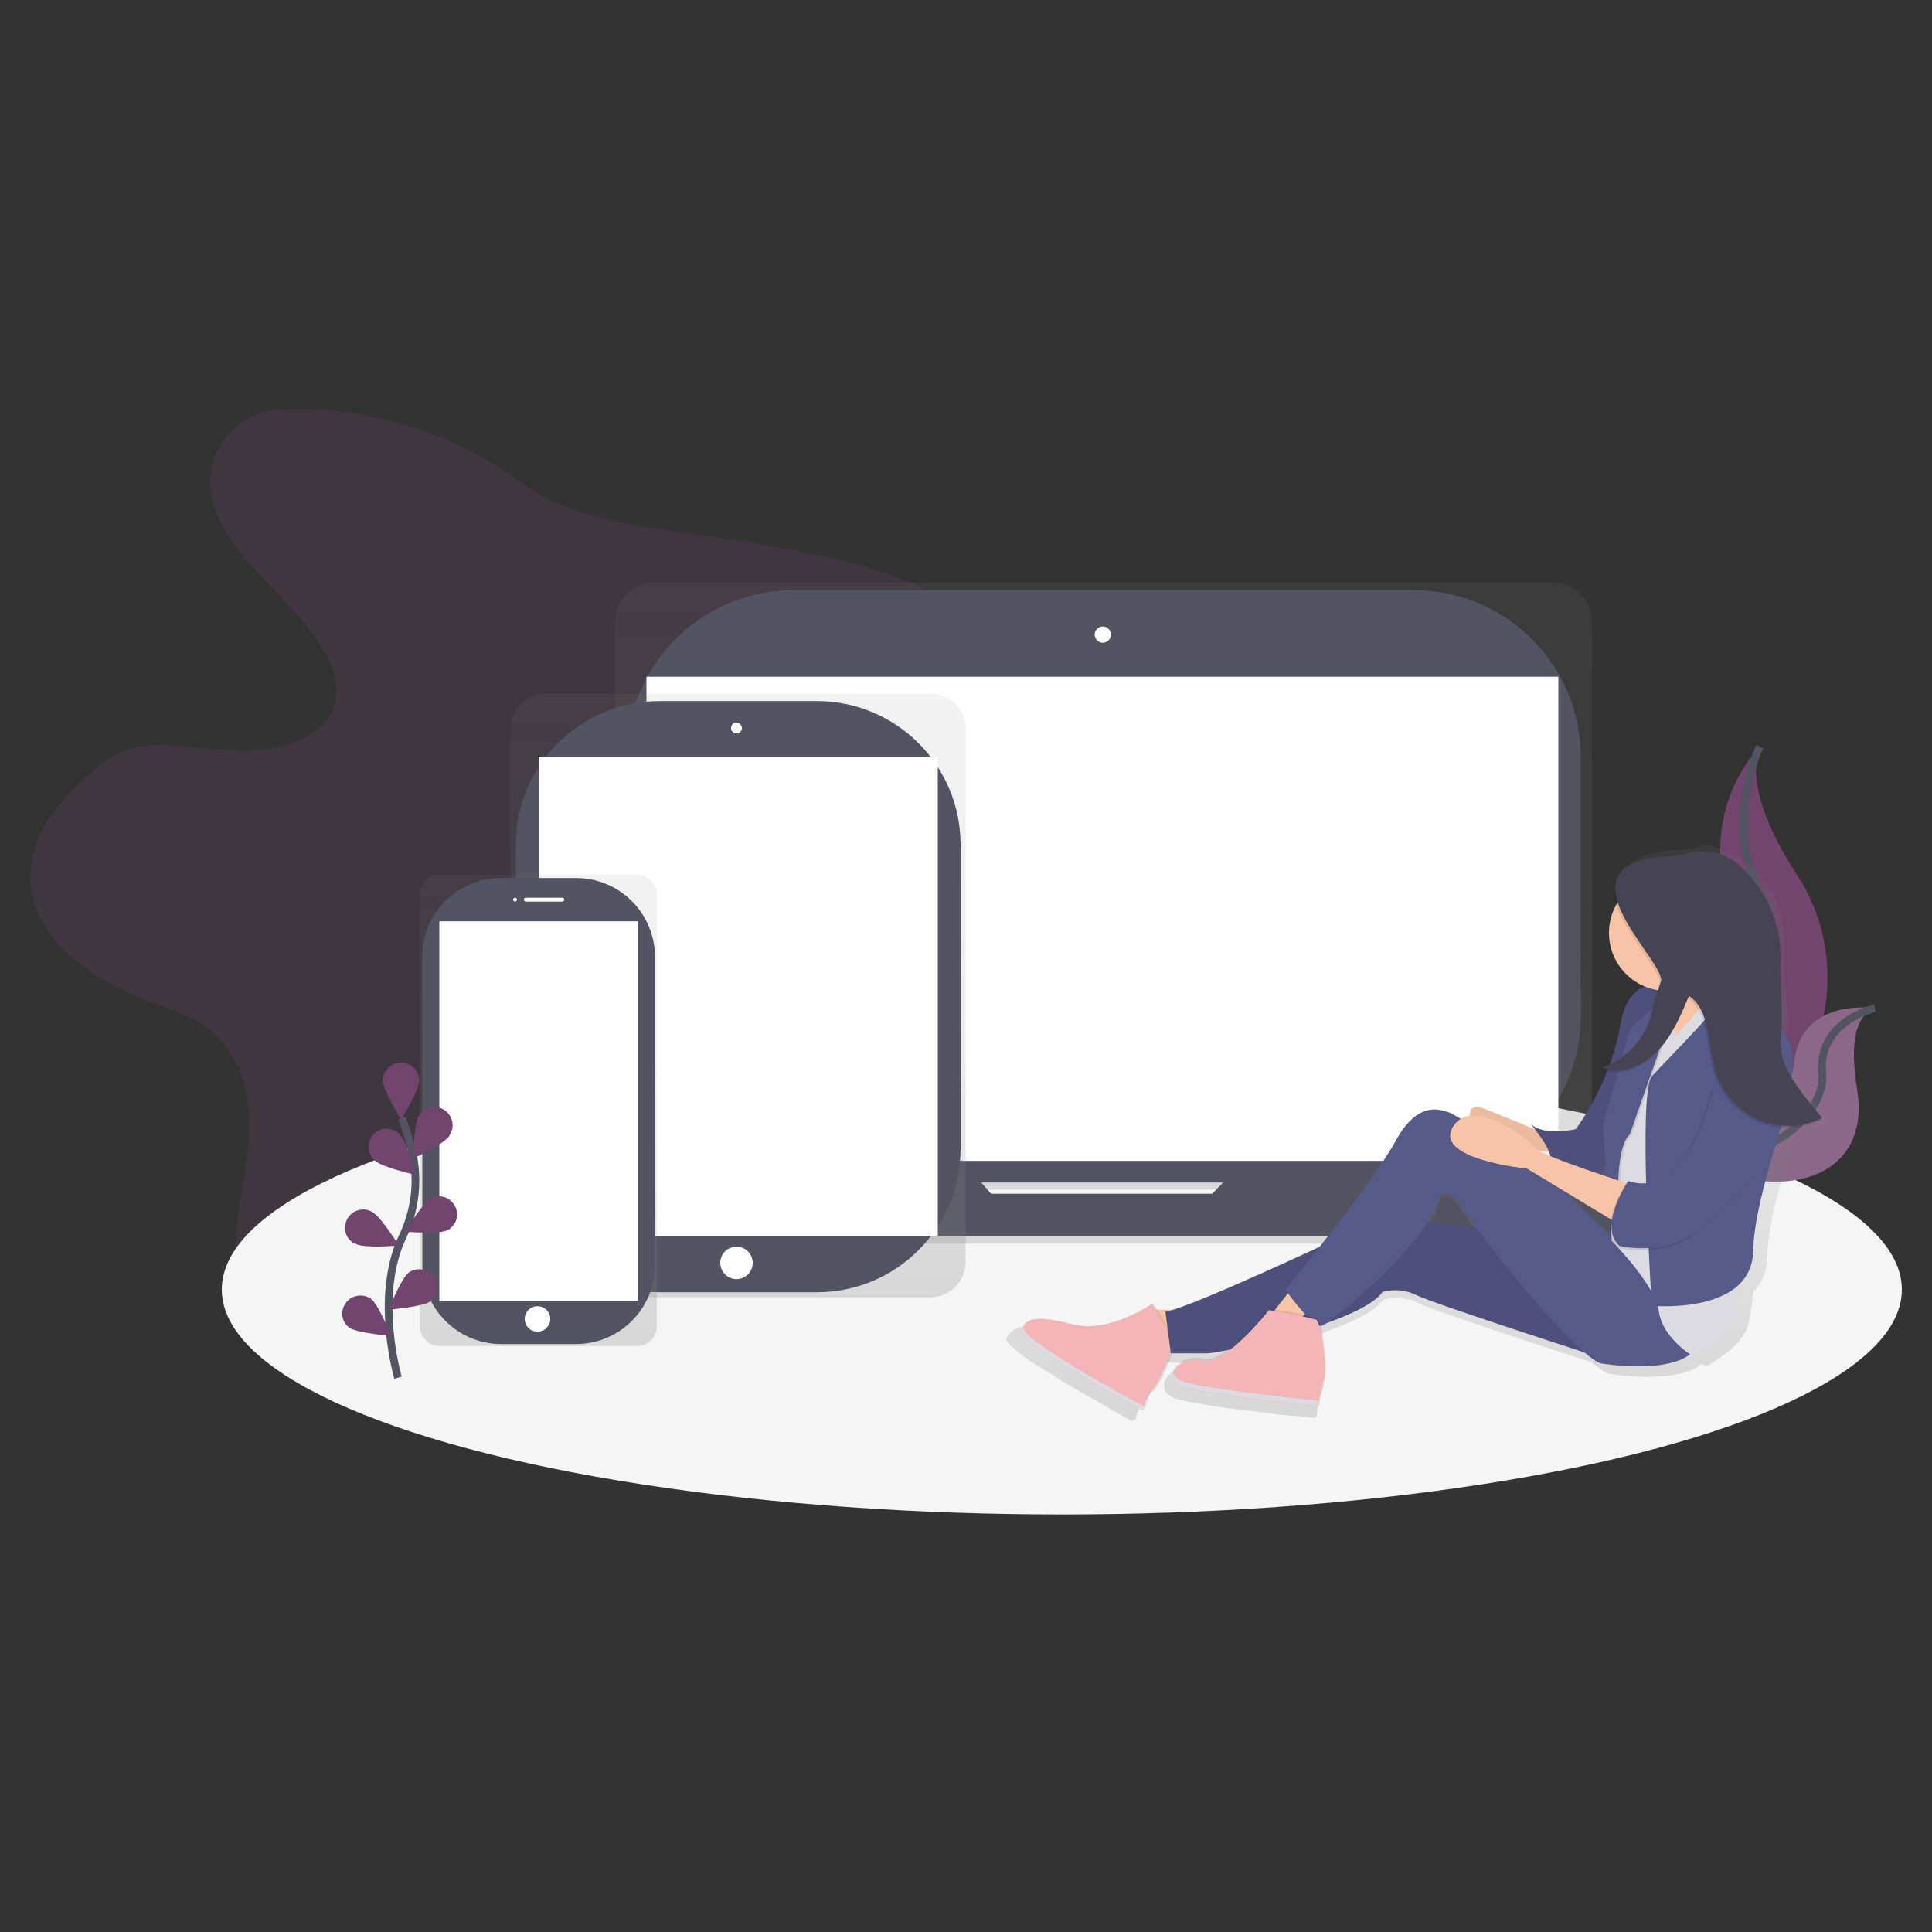 <?xml version="1.0" encoding="utf-8"?>
<!-- Generator: Adobe Illustrator 23.0.1, SVG Export Plug-In . SVG Version: 6.00 Build 0)  -->
<svg version="1.1" id="Warstwa_1" xmlns="http://www.w3.org/2000/svg" xmlns:xlink="http://www.w3.org/1999/xlink" x="0px" y="0px"
	 viewBox="0 0 500 500" style="enable-background:new 0 0 500 500;" xml:space="preserve">
<rect x="0" y="0" width="500" height="500" fill="#333333" stroke="none"/>
<style type="text/css">
	.st0{clip-path:url(#SVGID_2_);}
	.st1{fill:#0E0E0E;}
	.st2{opacity:0.2;fill:#71456E;enable-background:new    ;}
	.st3{fill:#F5F5F5;}
	.st4{fill:#71456E;}
	.st5{fill:none;stroke:#535461;stroke-width:2;stroke-miterlimit:10;}
	.st6{opacity:0.2;fill:#F5F5F5;enable-background:new    ;}
	.st7{fill:url(#Path_927_1_);}
	.st8{fill:#535461;}
	.st9{fill:#FFFFFF;}
	.st10{fill:url(#Path_929_1_);}
	.st11{fill:url(#Path_930_1_);}
	.st12{fill:url(#Path_939_1_);}
	.st13{fill:#F7C4A7;}
	.st14{opacity:5.000000e-02;enable-background:new    ;}
	.st15{fill:#575988;}
	.st16{opacity:0.1;enable-background:new    ;}
	.st17{fill:#F3B5B7;}
	.st18{fill:#DDDBE2;}
	.st19{fill:#464353;}
</style>
<g>
	<defs>
		<path id="SVGID_1_" d="M405.4,368.2c-0.3-0.3-0.7-0.6-1.1-0.8l4,2.2c0.4,0.2,0.8,0.5,1.1,0.8l-2-1.1l-0.3-0.1l-1-0.6l-0.2-0.1
			C405.7,368.3,405.5,368.3,405.4,368.2z"/>
	</defs>
	<clipPath id="SVGID_2_">
		<use xlink:href="#SVGID_1_"  style="overflow:visible;"/>
	</clipPath>
	<g id="Group_6" transform="translate(461.298 1283.734)" class="st0">
		<g id="Group_5">
			<path id="Path_26" class="st1" d="M-50.5-905.8l-4-2.2c0.3-0.9,0.5-1.8,0.5-2.8c0.1-2.3-1.1-4.4-3.1-5.6l4,2.2
				c2,1.2,3.2,3.3,3.1,5.6C-50-907.7-50.2-906.7-50.5-905.8"/>
		</g>
	</g>
</g>
<g id="undraw_web_devices_ad58" transform="translate(248.001 1143.037)">
	<path id="Path_921" class="st2" d="M-169.4-1037.2c-3.8-0.2-7.5,0.1-11.2,1.1c-8.9,2.8-14.3,11.8-12.7,21
		c1.5,8.4,7.6,15.6,13.9,22.3c6.3,6.7,13.2,13.2,16.7,21.2c2,3.8,2.3,8.3,0.8,12.4c-2.7,6.1-10.9,9.5-18.7,10.2
		c-7.9,0.7-15.7-0.7-23.6-1.1c-3.3-0.3-6.6-0.1-9.8,0.7c-3.3,1.1-6.3,2.8-8.9,5c-10.2,8.1-18.4,19.2-17.1,30.9
		c1.5,13.2,14.8,23.6,29.5,29.2c4.8,1.9,10,3.4,14.2,6c11.2,7,13.7,20.1,12.6,31.6c-1.1,11.6-4.9,23.1-2.8,34.6
		c2.5,13.3,13.5,25.4,28.4,31c13.3,5,29.8,4.7,41.6-2.4c5.4-3.5,10.1-8,13.9-13.2c5.6-7.3,10.2-15.3,13.8-23.8c1.6-4,3.2-8.2,7-11
		c2.6-1.6,5.4-2.8,8.4-3.4c9-2.2,18.6-2.8,27.7-4.8c9.1-2,18.3-5.7,23.3-12.3c7-9.4,3.7-21.3,3.8-32.3c0.1-25.1,18.3-47.6,25-72
		c2.2-8,3-16.8-1.9-24c-3.3-4.8-9-8.3-14.9-11c-13-5.9-27.8-8.6-42.3-11.2c-20.2-3.6-44.7-4-60.4-15.6
		C-129.6-1030.2-149.2-1036.8-169.4-1037.2z"/>
	<ellipse id="Ellipse_34" class="st3" cx="26.8" cy="-809.3" rx="217.4" ry="58.2"/>
	<path id="Path_922" class="st4" d="M207.4-949.8c-10.2,11.4-13,27.5-7.3,41.6c9.5,24.9-16.2,66.2-16.2,66.2s0.3,0,0.8-0.1
		c26.5-4.7,44.2-30,39.5-56.5c-1.1-6.5-3.6-12.6-7.2-18.1C209.9-927.7,204.1-940.4,207.4-949.8z"/>
	<path id="Path_923" class="st5" d="M207.4-949.8c0,0-9.5,20.5,0,37.3c9.5,16.8,1.6,63.8-23.5,70.5"/>
	<path id="Path_924" class="st4" d="M237.2-882.1c0,0-19.1-3-20.9,14.1c-1.7,17.1-36.8,19.5-36.8,19.5l0.7,0.4
		c28.9,19,56.6,12.1,52.4-13.1C231.1-870.5,231.2-879.9,237.2-882.1z"/>
	<path id="Path_925" class="st6" d="M237.2-882.1c0,0-19.1-3-20.9,14.1c-1.7,17.1-36.8,19.5-36.8,19.5l0.7,0.4
		c28.9,19,56.6,12.1,52.4-13.1C231.1-870.5,231.2-879.9,237.2-882.1z"/>
	<path id="Path_926" class="st5" d="M237.2-882.1c0,0-14.8,3.3-13.6,16.7s-22,29.7-44,16.8"/>
	
		<linearGradient id="Path_927_1_" gradientUnits="userSpaceOnUse" x1="-247.164" y1="-632.837" x2="-247.164" y2="-630.979" gradientTransform="matrix(170.572 0 0 -92.005 42196.363 -59045.395)">
		<stop  offset="0" style="stop-color:#808080;stop-opacity:0.251"/>
		<stop  offset="0.54" style="stop-color:#808080;stop-opacity:0.122"/>
		<stop  offset="1" style="stop-color:#808080;stop-opacity:0.102"/>
	</linearGradient>
	<path id="Path_927" class="st7" d="M193-840.9h-30c0.7-1.4,1-2.9,1-4.5v-136.8c0-5.6-4.5-10.1-10.1-10.1l0,0H-78.7
		c-5.6,0-10.1,4.5-10.1,10.1c0,0,0,0,0,0v136.8c0,1.6,0.4,3.1,1,4.5h-31.1c-1.5,0-2.7,1.2-2.7,2.7v2.1c0,8.2,6.7,14.9,14.9,14.9
		h287.3c8.2,0,14.9-6.7,14.9-14.9l0,0v-2.1C195.6-839.7,194.4-840.9,193-840.9z M7.8-832.3l-2.6-2.9h63.9l-2.9,2.9L7.8-832.3z"/>
	<path id="Rectangle_56" class="st8" d="M-42.6-990.3h160.5c23.9,0,43.2,19.4,43.2,43.2v66.9c0,23.9-19.4,43.2-43.2,43.2H-42.6
		c-23.9,0-43.2-19.4-43.2-43.2V-947C-85.9-970.9-66.5-990.3-42.6-990.3z"/>
	<rect id="Rectangle_57" x="-80.7" y="-967.9" class="st9" width="236" height="125.3"/>
	<circle id="Ellipse_35" class="st9" cx="37.4" cy="-978.8" r="2.1"/>
	<path id="Path_928" class="st8" d="M73.8-842.4l-8.1,8.3H8.5l-7.3-8.3h-116.4c-1.4,0-2.6,1.2-2.6,2.6l0,0v2.1
		c0,8,6.5,14.5,14.5,14.5h280.8c8,0,14.5-6.5,14.5-14.5v-2.1c0-1.4-1.2-2.6-2.6-2.6c0,0,0,0,0,0H73.8z"/>
	
		<linearGradient id="Path_929_1_" gradientUnits="userSpaceOnUse" x1="-248.971" y1="-631.943" x2="-248.971" y2="-630.085" gradientTransform="matrix(63.394 0 0 -84.014 15726.282 -53899.438)">
		<stop  offset="0" style="stop-color:#808080;stop-opacity:0.251"/>
		<stop  offset="0.54" style="stop-color:#808080;stop-opacity:0.122"/>
		<stop  offset="1" style="stop-color:#808080;stop-opacity:0.102"/>
	</linearGradient>
	<path id="Path_929" class="st10" d="M-7.2-963.5h-99.6c-5,0-9.1,4.1-9.1,9.1v138c0,5,4.1,9.1,9.1,9.1h99.6c5,0,9.1-4.1,9.1-9.1
		v-137.9C2-959.4-2.1-963.5-7.2-963.5L-7.2-963.5z"/>
	<path id="Rectangle_58" class="st8" d="M-77.3-961.6h40.7c20.5,0,37.2,16.6,37.2,37.2v78.6c0,20.5-16.6,37.2-37.2,37.2h-40.7
		c-20.5,0-37.2-16.6-37.2-37.2v-78.6C-114.5-945-97.8-961.6-77.3-961.6z"/>
	<rect id="Rectangle_59" x="-108.6" y="-947.2" class="st9" width="103.3" height="124"/>
	<circle id="Ellipse_36" class="st9" cx="-57.4" cy="-954.6" r="1.4"/>
	<circle id="Ellipse_37" class="st9" cx="-57.4" cy="-816.2" r="4.2"/>
	
		<linearGradient id="Path_930_1_" gradientUnits="userSpaceOnUse" x1="-251.977" y1="-628.933" x2="-251.977" y2="-627.074" gradientTransform="matrix(32.946 0 0 -65.665 8193.028 -42093.566)">
		<stop  offset="0" style="stop-color:#808080;stop-opacity:0.251"/>
		<stop  offset="0.54" style="stop-color:#808080;stop-opacity:0.122"/>
		<stop  offset="1" style="stop-color:#808080;stop-opacity:0.102"/>
	</linearGradient>
	<path id="Path_930" class="st11" d="M-83.1-916.7h-51.1c-2.8,0-5.1,2.3-5.1,5v112c0,2.8,2.3,5.1,5.1,5l0,0h51.1
		c2.8,0,5.1-2.3,5.1-5v-112C-78-914.5-80.3-916.7-83.1-916.7C-83.1-916.7-83.1-916.7-83.1-916.7L-83.1-916.7z"/>
	<path id="Rectangle_60" class="st8" d="M-118.3-915.8h19.4c11.3,0,20.4,9.2,20.4,20.4v79.8c0,11.3-9.2,20.4-20.4,20.4h-19.4
		c-11.3,0-20.4-9.2-20.4-20.4v-79.8C-138.8-906.7-129.6-915.8-118.3-915.8z"/>
	<rect id="Rectangle_61" x="-134.3" y="-904.6" class="st9" width="51.4" height="98.2"/>
	<circle id="Ellipse_38" class="st9" cx="-114.7" cy="-910.2" r="0.5"/>
	<path id="Rectangle_62" class="st9" d="M-111.9-910.7h9.4c0.3,0,0.5,0.2,0.5,0.5l0,0c0,0.3-0.2,0.5-0.5,0.5h-9.4
		c-0.3,0-0.5-0.2-0.5-0.5l0,0C-112.4-910.5-112.2-910.7-111.9-910.7z"/>
	<circle id="Ellipse_39" class="st9" cx="-108.9" cy="-801.7" r="3.3"/>
	<path id="Path_931" class="st5" d="M-145-786.5c0,0-6.2-21,1.2-36.5c3.1-6.5,4.1-13.8,2.7-20.9c-0.7-3.3-1.7-6.6-2.9-9.8"/>
	<path id="Path_932" class="st4" d="M-139.5-863.4c0,2.6-4.7,10.1-4.7,10.1s-4.7-7.5-4.7-10.1c0.1-2.6,2.2-4.6,4.8-4.6
		C-141.6-868-139.5-865.9-139.5-863.4L-139.5-863.4z"/>
	<path id="Path_933" class="st4" d="M-131.7-849.1c-1.4,2.2-9.4,5.9-9.4,5.9s0.1-8.8,1.5-11c1.3-2.2,4.2-3,6.4-1.7
		c2.2,1.3,3,4.2,1.7,6.4C-131.6-849.4-131.7-849.3-131.7-849.1L-131.7-849.1z"/>
	<path id="Path_934" class="st4" d="M-132.1-824.7c-2.3,1.2-11.1,0.4-11.1,0.4s4.6-7.5,6.9-8.7c2.4-1.1,5.1,0,6.2,2.4
		C-129.1-828.5-130-825.9-132.1-824.7L-132.1-824.7z"/>
	<path id="Path_935" class="st4" d="M-136.5-806.3c-2.1,1.5-10.9,2.2-10.9,2.2s3.2-8.2,5.3-9.7c2.2-1.4,5.1-0.8,6.5,1.3
		C-134.3-810.5-134.7-807.8-136.5-806.3L-136.5-806.3z"/>
	<path id="Path_936" class="st4" d="M-151-842.7c1.9,1.8,10.5,3.7,10.5,3.7s-2.1-8.6-4-10.4c-1.7-1.9-4.7-2.1-6.6-0.3
		c-1.9,1.7-2.1,4.7-0.3,6.6C-151.3-843-151.1-842.9-151-842.7L-151-842.7z"/>
	<path id="Path_937" class="st4" d="M-155.9-821.1c2.3,1.2,11.1,0.4,11.1,0.4s-4.6-7.5-6.9-8.7c-2.3-1.3-5.1-0.5-6.4,1.8
		c-1.3,2.3-0.5,5.1,1.8,6.4C-156.1-821.3-156-821.2-155.9-821.1L-155.9-821.1z"/>
	<path id="Path_938" class="st4" d="M-157.7-799.5c2.1,1.5,10.9,2.2,10.9,2.2s-3.2-8.2-5.3-9.7c-2.2-1.4-5.1-0.8-6.5,1.3
		C-160-803.7-159.6-801-157.7-799.5L-157.7-799.5z"/>
	
		<linearGradient id="Path_939_1_" gradientUnits="userSpaceOnUse" x1="-247.16" y1="-631.572" x2="-247.16" y2="-629.713" gradientTransform="matrix(114.38 0 0 -80.013 28388.896 -51309.352)">
		<stop  offset="0" style="stop-color:#808080;stop-opacity:0.251"/>
		<stop  offset="0.54" style="stop-color:#808080;stop-opacity:0.122"/>
		<stop  offset="1" style="stop-color:#808080;stop-opacity:0.102"/>
	</linearGradient>
	<path id="Path_939" class="st12" d="M225.1-853.4c-5.2-6.3-11.4-13.5-10.6-21.9c0.7-6.8-1-13-0.7-19.8c0.5-9.6-1.5-17.2-8.4-23.4
		c-4.1-3.6-10.8-6.5-12.9-5.7c-4,1.4-8.4,0.9-12.5,1.9c-2.4,0.4-4.7,1.6-6.5,3.3c-2.6,2.3-2.6,5.6-1.5,9.1
		c-4.1,7.4-1.3,16.8,6.1,20.8c0.5,0.3,1,0.5,1.5,0.7c-2.9,1.2-5.4,4-6.3,9.6c-0.7,3.9-1.7,7.7-3.1,11.4c-0.6,0.3-1.2,0.5-1.9,0.8
		c0.1,0.1,0.3,0.1,0.4,0.1c-0.3,0.1-0.6,0.2-0.9,0.3c0.6,0.2,1.1,0.4,1.7,0.5c-2.1,5.5-4.9,10.6-8.4,15.3c0,0-8.7,1.9-12.1-1.4
		c0,0,0.6,0.6,1.3,1.6c-3.3-1.4-8.8-3.6-13.4-5.5c-3.4-1.3-4.2,0-4.2,1.9c-0.8,0.1-1.6,0.4-2.3,0.8c-1-0.6-2-1.2-3.1-1.7
		c-1.9-0.5-8.2-3.9-14.5,7.7c-3.7,6.7-13.1,19-20.3,28.1c-14.1,6.5-32.3,14.6-39.1,16.7H49c-0.6-0.9-1-1.5-1-1.5l-0.3,0.2l-0.1-0.2
		c0,0-8.6,5.9-17.2,6c-1.2,0-2.5-0.2-3.7-0.5c-2.9-0.8-5.8-1.3-8.8-1.4c-1.7-0.3-3.4,0.3-4.6,1.6l0,0c-0.1,0.1-0.2,0.3-0.3,0.4l0,0
		c-0.1,0.2-0.2,0.3-0.3,0.5l0,0c-0.1,0.2-0.2,0.3-0.2,0.5c-0.1,0.3,0,0.7,0.3,0.9c0.1,0.2,0.2,0.3,0.4,0.5l0.2,0.3
		c1.7,1.6,3.6,3,5.6,4.3c0.7,0.5,1.5,1,2.3,1.5l1.5,0.9l1.3,0.8l0.5,0.3l0.6,0.4l1.1,0.7l0.6,0.4l1.2,0.7l1,0.6
		c2.5,1.5,5.1,3,7.4,4.2l1.6,1l0.2,0.1l1,0.6l1.8,1l1.2,0.7l0.6,0.3l0.6,0.3l0.1,0.1l1.1,0.6c0.4,0.1,0.9,0,1.2-0.3
		c0.3-1.3,1.1-4.1,1.9-4.3c0.8-0.2,4.3-6.3,5.3-10.4h9.5c1.9-0.2,3.7-0.4,5.5-0.9c-2.4,1.7-4.9,2.8-6.7,2.4c-4-1-7.7,1.4-8.1,3.8
		c0,0.1,0,0.1,0,0.2c0,0.1,0,0.1,0,0.1c0,0,0,0.1,0,0.2c0,0.1,0,0.1,0,0.2v0.6c0,0.1,0,0.1,0,0.2c0,0.1,0,0.1,0,0.1
		c0,0.1,0.1,0.2,0.1,0.2l0,0.1c0.1,0.1,0.1,0.2,0.2,0.3l0.1,0.1c0,0.1,0.1,0.1,0.2,0.2l0.1,0.1c0.1,0.1,0.1,0.1,0.2,0.2l0.1,0.1
		l0.2,0.2l0.2,0.1l0.3,0.2l0.2,0.1l0.3,0.2l0.2,0.1c0.2,0.1,0.3,0.1,0.5,0.2c0.3,0.1,0.7,0.2,1.1,0.3l0.4,0.1l0.6,0.1l0.3,0.1
		c0.4,0.1,0.8,0.2,1.3,0.3l0.6,0.1l0.5,0.1l1.2,0.2c0.7,0.1,1.5,0.3,2.3,0.4l2,0.3l2.7,0.4l0.6,0.1l0.9,0.1l1.4,0.2l0.9,0.1l0,0
		l2.4,0.3l0.8,0.1l1.5,0.2c2,0.2,4,0.5,5.7,0.7l2.1,0.2l1,0.1l0.5,0l1.3,0.1l0.7,0.1l0.9,0.1l1.2,0.1h0.1l0.8,0.1l0,0
		c0.4,0,0.7-0.2,0.8-0.6c0,0,0,0,0-0.1l0,0v-0.1c0.1-0.1,0.1-0.2,0.1-0.4c0-1.2,0.2-2.3,0.4-3.4c0.1-0.2,0.1-0.4,0.2-0.6l0.1-0.2
		c0.1-0.2,0.2-0.5,0.3-0.7c0.1-0.2,0.1-0.4,0.2-0.5c0-0.1,0-0.1,0.1-0.2c0-0.1,0-0.2,0.1-0.3c1-3.3-0.2-9.5-0.5-12
		c-0.1-0.8-0.3-1.5-0.5-2.3c0.1,0,0.1,0,0.2,0c0.5-0.2,1-0.4,1.4-0.8c7.1-2.5,13.2-5.5,15.1-8.4c3.1-0.8,6.4-0.5,9.2,1
		c3.7,1.8,31.7,11,44.7,15.2c2.3,2,4.2,3.2,5.2,3.1c0,0,16.6,2.7,23.3-2.6c0.6,0.4,1,0.6,1,0.6s9.7-4.8,11.1-11.1
		c0.5-2,0.9-5,1.3-8.3c2.2-2.3,3.5-5.3,3.5-8.5c0.3-10.5,4.4-22.5,7.4-33.2c3.7,0.3,5.1-0.4,8.4-2.1l-0.2-0.2
		C224.6-853.2,224.8-853.3,225.1-853.4z M169.5-837.7l-1.9-0.6c0.6-0.8,1.2-1.7,1.6-2.7L169.5-837.7z M159.1-833.2l11.2,6.7l0.1,1.4
		c-0.1,1-0.1,2.1,0.1,3.1C165.5-826.4,159.8-831.7,159.1-833.2L159.1-833.2z M154.5-843.1c-1.2-0.5-2.2-1-2.9-1.3
		c0.9,0.1,1.8,0.1,2.6,0.2C154.3-843.8,154.4-843.5,154.5-843.1L154.5-843.1z M124.4-832.1c0,0,1.9-4.3,6.3,2.9
		c0.7,1.1,1.9,2.9,3.6,5.1l-12.7-1.7C123-827.7,123.9-829.8,124.4-832.1L124.4-832.1z"/>
	<path id="Path_940" class="st13" d="M152.3-849.5c0,0-8.9-3.7-15.9-6.5s-2.8,6.5-2.8,6.5s11.7,3.3,11.7,3.7s9.8,0.9,9.8,0.9
		L152.3-849.5z"/>
	<path id="Path_941" class="st14" d="M152.3-849.5c0,0-8.9-3.7-15.9-6.5s-2.8,6.5-2.8,6.5s11.7,3.3,11.7,3.7s9.8,0.9,9.8,0.9
		L152.3-849.5z"/>
	<path id="Path_942" class="st15" d="M190.2-886.4c0,0-15.9-8.4-18.7,8c-1.8,10-5.8,19.4-11.7,27.6c0,0-8.4,1.9-11.7-1.4
		c0,0,8,9.4,4.2,10.3c0,0,8.4,6.1,12.2,4.2c3.7-1.9,6.5-14.5,8-17.8S179-887.4,190.2-886.4z"/>
	<path id="Path_943" class="st16" d="M190.2-886.4c0,0-15.9-8.4-18.7,8c-1.8,10-5.8,19.4-11.7,27.6c0,0-8.4,1.9-11.7-1.4
		c0,0,8,9.4,4.2,10.3c0,0,8.4,6.1,12.2,4.2c3.7-1.9,6.5-14.5,8-17.8S179-887.4,190.2-886.4z"/>
	<path id="Path_944" class="st13" d="M181.3-892c0,0,9.8,11.2,10.3,20.6c0.5,9.4,11.2-9.8,12.2-10.3s-9.4-16.4-10.3-21.5
		C192.6-908.4,181.3-892,181.3-892z"/>
	<path id="Path_945" class="st13" d="M188.1-887.2l-6.2,5.6l2.9,11.8l8-7.5l-0.9-7.5L188.1-887.2z"/>
	<path id="Path_946" class="st13" d="M58.8-804.1H48.1l4.2,10.3l10.3-2.8L58.8-804.1z"/>
	<path id="Path_947" class="st16" d="M50.5-805.6c0,0-11.1,7.8-20.7,5.3s-12.1-1.5-13.2,1.6c-1,2.9,26.6,18,31,20.4
		c0.2,0.1,0.6,0.1,0.7-0.2c0,0,0-0.1,0.1-0.1c0.3-1.3,1-4,1.8-4.2c1-0.3,5.6-8.9,5.4-12.3S50.5-805.6,50.5-805.6z"/>
	<path id="Path_948" class="st17" d="M50.1-805.6c0,0-11.1,7.8-20.7,5.3s-12.1-1.5-13.2,1.6c-1,2.9,26.6,18,31,20.4
		c0.2,0.1,0.6,0,0.7-0.2c0,0,0-0.1,0-0.1c0.3-1.3,1-4,1.8-4.2c1-0.3,5.6-8.9,5.4-12.3S50.1-805.6,50.1-805.6z"/>
	<path id="Path_949" class="st15" d="M142-824.2l-31.3-4.2c0,0-51,24.3-57.1,24.8l1.4,10.8h9.4c3.7,0,40.2-8,45.4-15.9
		c3-0.8,6.1-0.5,8.9,0.9c4.7,2.3,49.6,16.8,49.6,16.8L142-824.2z"/>
	<path id="Path_950" class="st16" d="M142-824.2l-31.3-4.2c0,0-51,24.3-57.1,24.8l1.4,10.8h9.4c3.7,0,40.2-8,45.4-15.9
		c3-0.8,6.1-0.5,8.9,0.9c4.7,2.3,49.6,16.8,49.6,16.8L142-824.2z"/>
	<path id="Path_951" class="st13" d="M86.4-809.7l-5.1,6.5l5.1,2.8l7.5-5.6L86.4-809.7z"/>
	<path id="Path_952" class="st15" d="M175.7-817.2c0,0-16.8-14.4-18-17c-1.2-2.6-28.8-20.4-30.6-20.9s-8-3.7-14,7.5
		c-6.1,11.2-28.5,38.3-28.5,38.3s7,9.8,9.4,9.4c2.3-0.5,28.5-22.4,30.4-33.2c0,0,1.9-4.2,6.1,2.8s31.3,40.7,36.5,40.2
		c0,0,20.1,3.3,24.3-4.7C195.4-802.7,175.7-817.2,175.7-817.2z"/>
	<path id="Path_953" class="st18" d="M185.3-885.7c0,0-5.8,2.6-6.3,13.3c-0.5,10.8-10.8,29-10.8,29l0.9,21.5
		c0,0,11.2,11.2,12.2,18.2c0.9,7,8.9,11.7,8.9,11.7s9.4-4.7,10.8-10.8s2.3-21,4.7-26.7c2.3-5.6,0.9-40.7,0.9-40.7l-7-12.2l-3.7-4.2
		l-9.8,11.2C186-875.2,180.6-882.4,185.3-885.7z"/>
	<path id="Path_954" class="st16" d="M171.5-828.9c0,0-1.4-16.8,2.8-20.6l8.4-23.8c0,0,3-11.5,2.6-12.4c-0.5-0.9-11,9.1-11,9.1
		l-7,24.8l1.9,26.2L171.5-828.9z"/>
	<path id="Path_955" class="st15" d="M171-828.9c0,0-1.4-16.8,2.8-20.6l8.4-23.9c0,0,3.3-11.7,2.8-12.6c-0.5-0.9-11.2,9.4-11.2,9.4
		l-7,24.8l1.9,26.2L171-828.9z"/>
	<path id="Path_956" class="st13" d="M174.3-836.4c0,0-23.4-7.5-24.8-9.4c-1.4-1.9-16.4-14-21.5-5.6c-5.1,8.4,19.2,10.8,19.2,10.8
		l24.8,15L174.3-836.4z"/>
	<path id="Path_957" class="st16" d="M87.4-803.2l-6.9-1.2c0,0-11.3,14.5-17.2,13c-5.9-1.5-11.3,4.9-5.1,6.9
		c5.6,1.8,30,4.4,34.6,4.9c0.4,0,0.7-0.2,0.7-0.6c0,0,0,0,0,0c0-1.8,0.4-3.6,1.1-5.3c1.2-3.1,0-9.6-0.3-12.2
		c-0.2-1.5-0.7-2.9-1.4-4.2L87.4-803.2z"/>
	<path id="Path_958" class="st17" d="M87.3-802.8l-6.9-1.2c0,0-11.3,14.5-17.2,13.1c-5.9-1.5-11.3,4.9-5.1,6.9
		c5.6,1.8,30,4.4,34.6,4.9c0.4,0,0.7-0.2,0.7-0.6c0,0,0,0,0-0.1c0-1.8,0.4-3.6,1-5.3c1.2-3.1,0-9.6-0.3-12.2
		c-0.2-1.5-0.7-2.9-1.4-4.2L87.3-802.8z"/>
	<circle id="Ellipse_40" class="st16" cx="184.8" cy="-901.6" r="15"/>
	<circle id="Ellipse_41" class="st13" cx="183.4" cy="-901.6" r="15"/>
	<path id="Path_959" class="st15" d="M198.2-886.9c0,0,17.8,6.1,17.8,18.7s-9.8,32.7-10.3,49.1c-0.5,16.4-26.2,14-26.2,14
		s-3.7-55.2,0-59.4S200-885,198.2-886.9z"/>
	<path id="Path_960" class="st16" d="M194.9-860.7c0,0-6.5,29-22,23.8c0,0-8,11.7-2.3,16.8c0,0,13.6,3.3,22.4-5.6
		c8.9-8.9,15.4-12.2,16.8-22.9c1.4-10.8,2.3-25.7-2.3-24.3S194.9-860.7,194.9-860.7z"/>
	<path id="Path_961" class="st15" d="M195.4-861.2c0,0-6.5,29-22,23.8c0,0-8,11.7-2.3,16.8c0,0,13.6,3.3,22.4-5.6
		c8.9-8.9,15.4-12.2,16.8-22.9c1.4-10.8,2.3-25.7-2.3-24.3C203.3-871.9,195.4-861.2,195.4-861.2z"/>
	<path id="Path_962" class="st18" d="M94.8-786.6c0,0,0,0.1,0,0.1c-0.3,0.8-0.6,1.6-0.7,2.5c0.1-0.4,0.2-0.7,0.4-1.1
		C94.6-785.6,94.8-786.1,94.8-786.6z"/>
	<path id="Path_963" class="st18" d="M58.4-785.4c-1.9-0.6-2.7-1.7-2.8-2.8c-0.8,1.5-0.3,3.2,2.4,4.1c5.6,1.8,30,4.4,34.6,4.9
		c0.4,0,0.7-0.2,0.7-0.6c0,0,0,0,0-0.1l0,0c0-0.4-0.3-0.7-0.6-0.7C87.7-781.1,63.9-783.6,58.4-785.4z"/>
	<path id="Path_964" class="st18" d="M16.9-799.5c0.1-0.3,0.3-0.7,0.5-1c-0.5,0.5-0.9,1.1-1.1,1.8c-1,2.9,26.6,18,31,20.4
		c0.2,0.1,0.6,0.1,0.7-0.2c0,0,0-0.1,0.1-0.1l0,0c0.1-0.2,0-0.4-0.2-0.6C42.8-781.8,15.8-796.6,16.9-799.5z"/>
	<path id="Path_965" class="st18" d="M50.4-783.6c-0.2,0.1-0.5,0.4-0.7,0.9l0.1,0c0.2-0.1,0.6-0.5,1-1.1
		C50.6-783.7,50.5-783.6,50.4-783.6z"/>
	<path id="Path_966" class="st16" d="M181.4-888.4c-1,3-1.9,6.1-2.6,9.2c-1.9,6-6.5,10.8-12.5,13c4.9,1.9,10.6-0.4,14.3-4.4
		c3.8-3.9,6-9.2,8.1-14.2c5.5,3.7,4.8,12.1,6.6,18.7c1.6,5.8,5.6,10.6,11,13.2c5.4,2.4,11.6,2.3,16.9-0.3
		c-5-6.1-12.1-14.5-11.3-22.6c0.7-6.6-4-11.6-3.7-18.2c0.5-9.4-3.1-14.1-9.8-20.1c-3.9-3.5,2.2-8.5-2.8-7c-2,0.6-4.1-1.6-6-0.9
		c-3.9,1.4-8.1,0.9-12.1,1.8C156.8-915.5,183.3-892.7,181.4-888.4z"/>
	<path id="Path_967" class="st19" d="M181.8-888.9c-1,3-1.9,6.1-2.6,9.2c-1.9,6-6.5,10.8-12.5,13c4.9,1.9,10.6-0.4,14.3-4.4
		c3.8-3.9,6-9.2,8.1-14.2c5.5,3.7,4.8,12.1,6.6,18.7c1.6,5.8,5.6,10.6,11,13.2c5.4,2.4,11.6,2.3,16.9-0.3
		c-5-6.1-11.6-13.1-10.8-21.2c0.7-6.6-0.3-13.3,0-19.9c0.2-9.3-3.8-18.3-10.8-24.4c-3.3-2.8-7.7-4-12-3.3c-3.9,1.4-8.1,0.9-12.1,1.8
		C157.3-915.9,183.8-893.2,181.8-888.9z"/>
</g>
</svg>
